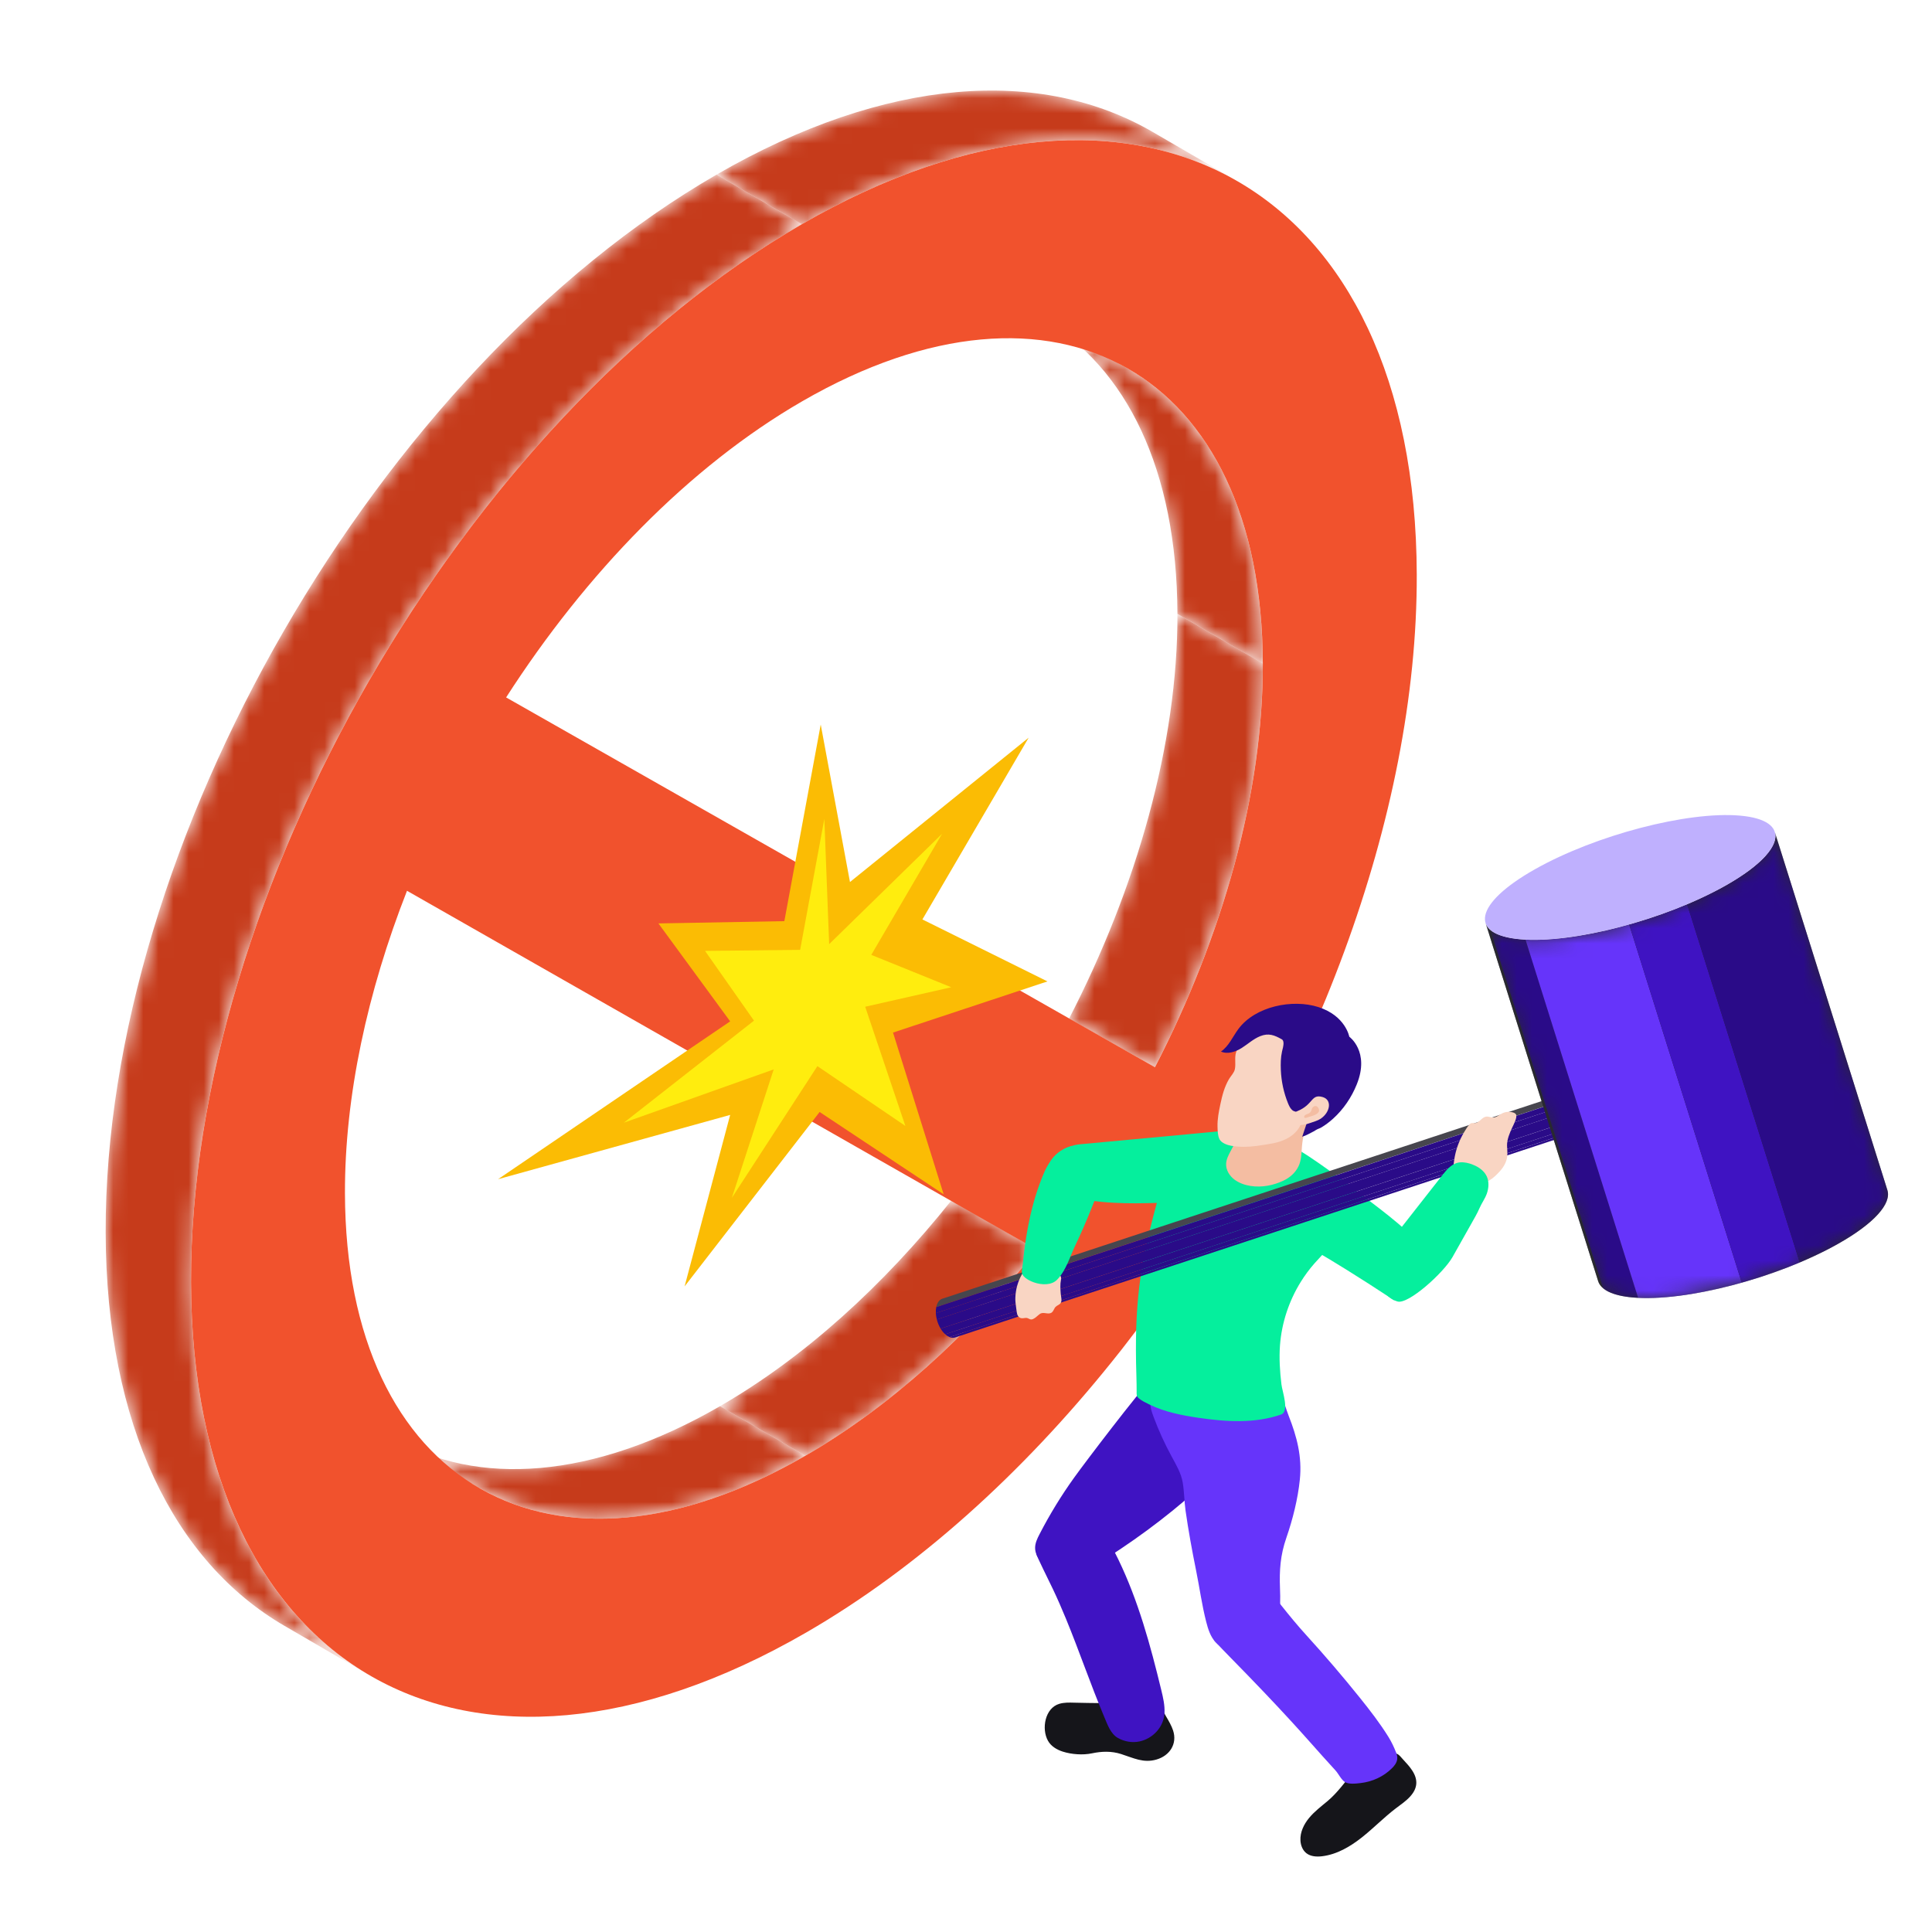 <svg width="128" height="128" viewBox="0 0 128 128" fill="none" xmlns="http://www.w3.org/2000/svg">
<mask id="mask0_229_24401" style="mask-type:luminance" maskUnits="userSpaceOnUse" x="47" y="79" width="22" height="18">
<path d="M68.701 82.8L63.046 79.514C58.55 85.153 53.307 89.928 47.703 93.163L53.357 96.449C58.961 93.214 64.204 88.439 68.701 82.8Z" fill="white"/>
</mask>
<g mask="url(#mask0_229_24401)">
<path d="M68.701 82.8L63.046 79.514C58.55 85.153 53.307 89.928 47.703 93.163L53.357 96.449C58.961 93.214 64.204 88.439 68.701 82.8Z" fill="#C63B1B"/>
</g>
<mask id="mask1_229_24401" style="mask-type:luminance" maskUnits="userSpaceOnUse" x="70" y="40" width="14" height="31">
<path d="M83.663 43.958L78.008 40.673C78.032 49.284 75.305 58.773 70.825 67.461L76.517 70.707C80.997 62.017 83.687 52.569 83.663 43.958Z" fill="white"/>
</mask>
<g mask="url(#mask1_229_24401)">
<path d="M83.663 43.958L78.008 40.673C78.032 49.284 75.31 58.8 70.828 67.488L76.516 70.707C80.997 62.017 83.687 52.569 83.663 43.958Z" fill="#C63B1B"/>
</g>
<mask id="mask2_229_24401" style="mask-type:luminance" maskUnits="userSpaceOnUse" x="69" y="21" width="15" height="23">
<path d="M74.794 24.458L69.139 21.173C74.596 24.344 77.98 31.087 78.007 40.671L83.661 43.957C83.636 34.374 80.252 27.629 74.794 24.458Z" fill="white"/>
</mask>
<g mask="url(#mask2_229_24401)">
<path d="M74.794 24.458L69.139 21.173C74.596 24.344 77.98 31.087 78.007 40.671L83.661 43.957C83.636 34.374 80.252 27.629 74.794 24.458Z" fill="#C63B1B"/>
</g>
<mask id="mask3_229_24401" style="mask-type:luminance" maskUnits="userSpaceOnUse" x="26" y="93" width="28" height="8">
<path d="M26.071 95.281L31.726 98.567C37.254 101.78 44.909 101.327 53.357 96.449L47.703 93.163C39.254 98.041 31.599 98.493 26.071 95.281Z" fill="white"/>
</mask>
<g mask="url(#mask3_229_24401)">
<path d="M53.357 96.449L47.703 93.163C39.254 98.041 31.599 98.494 26.071 95.281L31.726 98.567C37.254 101.78 44.909 101.327 53.357 96.449Z" fill="#C63B1B"/>
</g>
<mask id="mask4_229_24401" style="mask-type:luminance" maskUnits="userSpaceOnUse" x="47" y="6" width="36" height="9">
<path d="M82.02 12.026L76.365 8.741C68.981 4.45 58.757 5.054 47.472 11.57L53.126 14.856C64.412 8.34 74.637 7.736 82.02 12.026Z" fill="white"/>
</mask>
<g mask="url(#mask4_229_24401)">
<path d="M82.02 12.026L76.365 8.741C68.981 4.45 58.757 5.054 47.472 11.57L53.126 14.856C64.412 8.34 74.637 7.736 82.02 12.026Z" fill="#C63B1B"/>
</g>
<mask id="mask5_229_24401" style="mask-type:luminance" maskUnits="userSpaceOnUse" x="7" y="11" width="47" height="101">
<path d="M18.845 107.715L24.499 111.001C17.211 106.765 12.691 97.756 12.655 84.954C12.582 59.189 30.7 27.804 53.126 14.856L47.472 11.57C25.045 24.518 6.927 55.903 7 81.669C7.036 94.47 11.556 103.479 18.845 107.715Z" fill="white"/>
</mask>
<g mask="url(#mask5_229_24401)">
<path d="M53.126 14.856L47.472 11.57C25.045 24.518 6.927 55.903 7 81.669C7.036 94.472 11.556 103.479 18.845 107.715L24.499 111.001C17.211 106.765 12.691 97.756 12.655 84.954C12.582 59.187 30.7 27.804 53.126 14.856Z" fill="#C63B1B"/>
</g>
<path d="M53.125 14.854C75.55 1.91 93.793 12.301 93.864 38.067C93.911 54.112 86.899 72.338 76.182 86.933C75.861 87.374 75.538 87.808 75.205 88.242C75.104 88.376 74.999 88.511 74.898 88.646C74.499 89.172 74.09 89.694 73.674 90.207C67.715 97.626 60.789 103.9 53.39 108.171C30.965 121.12 12.731 110.722 12.655 84.954C12.583 59.188 30.698 27.802 53.125 14.854ZM76.519 70.707C80.996 62.017 83.689 52.569 83.664 43.96C83.609 24.666 69.95 16.884 53.159 26.58C45.665 30.906 38.817 37.985 33.532 46.206L52.688 57.093L53.193 57.824L53.909 58.868L54.595 59.84L54.604 59.853L55.85 60.001L58.164 60.271L76.519 70.707ZM53.356 96.447C58.927 93.231 64.146 88.494 68.619 82.897C68.649 82.863 68.674 82.835 68.699 82.8L68.455 82.662L56.334 75.756L55.274 75.151L26.965 59.017C24.335 65.724 22.837 72.631 22.854 79.066C22.91 98.358 36.565 106.143 53.356 96.447Z" fill="#F1522D"/>
<path d="M81.862 74.845C82.637 74.809 81.887 76.761 81.8 77.486C81.708 78.241 81.199 78.944 80.493 79.295C79.834 79.623 79.067 79.641 78.33 79.654C76.267 79.689 74.251 79.84 72.204 79.53C71.351 79.397 70.435 79.141 69.957 78.455C69.634 77.992 69.21 77.783 69.429 77.258C69.956 75.981 71.362 75.828 71.54 75.812C77.14 75.297 81.987 74.84 81.862 74.845Z" fill="#05EF9D"/>
<path d="M77.013 113.309C76.826 113.073 76.395 113.03 76.121 112.988C75.697 112.924 75.269 112.901 74.842 112.881C73.626 112.825 72.388 112.842 71.165 112.807C70.837 112.797 70.502 112.789 70.187 112.881C69.232 113.16 68.985 114.539 69.432 115.333C69.634 115.693 70.013 115.921 70.405 116.047C70.995 116.236 71.745 116.29 72.349 116.162C72.997 116.026 73.632 116.006 74.272 116.208C75.1 116.471 75.753 116.828 76.624 116.572C77.499 116.316 78.013 115.535 77.718 114.642C77.611 114.322 77.439 114.03 77.268 113.739C77.16 113.559 77.092 113.411 77.013 113.309Z" fill="#15151A"/>
<path d="M91.98 116.173C91.093 116.287 90.254 116.74 89.667 117.411C89.096 118.063 88.626 118.763 87.953 119.326C87.531 119.679 87.087 120.014 86.735 120.438C86.384 120.861 86.126 121.393 86.158 121.943C86.176 122.261 86.302 122.586 86.553 122.781C86.839 123.003 87.231 123.024 87.591 122.982C88.569 122.864 89.455 122.345 90.227 121.733C91 121.122 91.688 120.41 92.472 119.812C92.8 119.563 93.148 119.33 93.426 119.024C93.916 118.483 93.964 117.933 93.578 117.324C93.406 117.051 93.183 116.815 92.966 116.579C92.71 116.301 92.63 116.131 92.236 116.152C92.149 116.155 92.065 116.163 91.98 116.173Z" fill="#15151A"/>
<path d="M80.441 92.203C80.344 92.098 80.25 92.004 80.162 91.925C79.246 91.106 77.345 90.215 76.362 91.262C75.339 92.351 71.935 96.822 71.167 97.894C70.31 99.087 69.542 100.343 68.869 101.649C68.723 101.931 68.58 102.229 68.579 102.544C68.574 103.197 69.151 103.683 69.69 104.046C70.156 104.361 70.716 104.674 71.254 104.502C71.684 104.364 72.106 103.952 72.508 103.724C73.112 103.381 73.693 102.988 74.269 102.603C75.449 101.813 76.592 100.971 77.695 100.077C78.586 99.354 79.456 98.593 80.17 97.695C80.828 96.866 81.371 95.896 81.583 94.849C81.773 93.902 81.056 92.874 80.441 92.203Z" fill="#3F13C2"/>
<path d="M68.665 102.964C68.601 102.053 69.507 101.093 70 100.528C70.331 100.147 70.74 99.804 71.236 99.727C72.222 99.573 72.536 100.586 72.976 101.286C73.379 101.933 73.745 102.603 74.079 103.291C75.413 106.038 76.219 109.006 76.935 111.959C77.058 112.463 77.178 112.978 77.151 113.492C77.1 114.442 76.362 115.194 75.484 115.378C75.013 115.476 74.502 115.389 74.069 115.148C73.576 114.874 73.366 114.24 73.151 113.731C72.249 111.591 71.505 109.388 70.62 107.24C70.346 106.577 70.061 105.918 69.752 105.27C69.478 104.692 68.675 103.094 68.665 102.964Z" fill="#3F13C2"/>
<path d="M79.94 90.86C79.659 90.824 79.379 90.806 79.096 90.819C78.337 90.855 77.588 91.129 76.986 91.594C76.631 91.866 76.313 92.227 76.229 92.667C76.15 93.081 76.288 93.503 76.436 93.897C76.772 94.793 77.171 95.666 77.629 96.506C77.924 97.05 78.256 97.608 78.359 98.227C78.461 98.831 78.458 99.463 78.545 100.078C78.735 101.409 78.977 102.731 79.244 104.049C79.474 105.179 79.625 106.322 79.912 107.441C80.037 107.927 80.19 108.426 80.531 108.794C80.907 109.196 81.475 109.383 82.025 109.368C82.575 109.353 83.106 109.153 83.582 108.877C84.853 108.142 84.854 106.566 84.803 105.239C84.756 104.021 84.827 103.033 85.224 101.885C85.644 100.671 85.989 99.305 86.118 98.026C86.273 96.513 85.925 95.19 85.376 93.796C85.053 92.972 84.7 91.297 83.641 91.188C83.336 91.157 83.031 91.213 82.725 91.229C81.788 91.28 80.869 90.977 79.94 90.86Z" fill="#6634FA"/>
<path d="M86.174 84.936C86.447 84.496 86.755 84.078 87.098 83.691C87.643 83.075 88.288 82.499 88.543 81.718C88.846 80.785 88.516 79.756 88.003 78.922C86.548 76.56 84.239 75.19 81.473 75.088C80.004 75.034 78.837 75.236 77.921 76.518C77.355 77.309 77.05 78.253 76.785 79.19C75.605 83.392 75.193 85.916 75.266 90.264C75.277 90.904 75.308 91.548 75.305 92.188C75.303 92.388 75.287 92.51 75.451 92.646C75.659 92.817 75.929 92.943 76.17 93.061C77.176 93.55 78.289 93.769 79.389 93.931C81.216 94.2 83.126 94.323 84.871 93.718C85.445 93.519 84.958 92.214 84.899 91.72C84.795 90.859 84.738 89.99 84.803 89.124C84.915 87.643 85.394 86.195 86.174 84.936Z" fill="#05EF9D"/>
<path d="M81.532 109.828C82.281 110.59 83.023 111.356 83.76 112.129C84.342 112.741 84.92 113.357 85.491 113.979C85.931 114.458 86.368 114.941 86.799 115.427C87.354 116.051 87.911 116.679 88.472 117.288C88.674 117.508 88.845 117.887 89.089 118.055C89.345 118.232 89.848 118.166 90.14 118.133C90.921 118.046 91.676 117.7 92.231 117.14C92.531 116.838 92.662 116.548 92.513 116.154C92.365 115.77 92.206 115.427 91.988 115.075C91.42 114.161 90.76 113.308 90.085 112.469C88.953 111.059 87.776 109.684 86.557 108.346C85.393 107.07 84.392 105.705 83.302 104.367C83.182 104.221 82.965 104.145 82.785 104.165C82.552 104.19 80.429 108.668 80.429 108.668C80.429 108.668 80.608 108.887 81.532 109.828Z" fill="#6634FA"/>
<path d="M85.759 82.131C85.104 81.653 84.546 81.105 84.506 80.271C84.47 79.5 84.643 78.768 85.199 78.198C85.777 77.604 84.426 75.656 85.235 75.815C85.99 75.964 88.863 78.124 89.47 78.597C91.172 79.922 92.914 81.115 94.371 82.728C94.977 83.405 93.698 83.331 93.629 84.239C93.583 84.852 92.5 86.238 92.344 86.134C87.441 82.906 85.654 82.054 85.759 82.131Z" fill="#05EF9D"/>
<path d="M114.893 69.161L62.029 86.592L62.028 86.597L114.893 69.166V69.161Z" fill="#47464E"/>
<path d="M114.893 68.744L62.431 86.043C62.241 86.105 62.093 86.294 62.031 86.591L114.895 69.159L114.893 68.744Z" fill="#47464E"/>
<path d="M114.893 71.447L62.911 88.588C63.041 88.641 63.167 88.646 63.279 88.61L114.893 71.59V71.447Z" fill="#2A0B88"/>
<path d="M114.893 71.162L62.62 88.398C62.625 88.403 62.629 88.406 62.633 88.41C62.727 88.492 62.821 88.551 62.911 88.587L114.893 71.446V71.162Z" fill="#2A0B88"/>
<path d="M114.893 70.688L62.318 88.024C62.405 88.168 62.507 88.296 62.62 88.4L114.893 71.163V70.688Z" fill="#2A0B88"/>
<path d="M114.893 70L62.067 87.419C62.121 87.632 62.208 87.841 62.318 88.023L114.893 70.686V70Z" fill="#2A0B88"/>
<path d="M114.893 69.555L62.001 86.997C62.008 87.136 62.031 87.279 62.067 87.42L114.893 70.002V69.555Z" fill="#2A0B88"/>
<path d="M114.893 69.166L62.029 86.598C62.003 86.722 61.995 86.859 62.003 86.997L114.895 69.555L114.893 69.166Z" fill="#2A0B88"/>
<path d="M97.137 78.241C96.858 78.126 96.581 77.975 96.413 77.714C96.247 77.453 96.301 77.151 96.344 76.859C96.436 76.206 96.664 75.571 97.004 75.006C97.106 74.837 97.216 74.647 97.354 74.502C97.485 74.364 97.536 74.418 97.706 74.41C98.025 74.392 98.154 74.028 98.458 73.98C98.614 73.956 98.768 74.041 98.928 74.038C99.144 74.033 99.318 73.867 99.512 73.769C99.73 73.657 99.993 73.632 100.229 73.7C100.306 73.721 100.384 73.755 100.431 73.821C100.558 73.997 100.272 74.523 100.191 74.696C100.024 75.057 99.84 75.485 99.845 75.889C99.848 76.126 99.886 76.364 99.86 76.598C99.82 76.974 99.622 77.32 99.368 77.601C98.957 78.052 98.499 78.458 97.866 78.371C97.611 78.333 97.383 78.341 97.137 78.241Z" fill="#F9D5C3"/>
<path d="M97.833 77.279C98.127 77.437 98.378 77.66 98.511 77.96C98.66 78.302 98.632 78.699 98.516 79.052C98.397 79.406 98.169 79.702 98.023 80.04C97.866 80.406 97.659 80.751 97.463 81.1C97.053 81.832 96.644 82.564 96.228 83.292C95.627 84.341 93.293 86.445 92.585 86.226C91.343 85.844 91.106 84.299 91.533 83.269C91.771 82.692 92.162 82.195 92.546 81.704C93.222 80.841 93.9 79.978 94.576 79.114C94.915 78.683 95.253 78.251 95.592 77.819C95.83 77.516 96.127 77.173 96.51 77.053C96.792 76.964 97.101 77.008 97.385 77.092C97.537 77.143 97.69 77.204 97.833 77.279Z" fill="#05EF9D"/>
<path d="M67.277 86.261C67.292 86.441 67.323 86.617 67.344 86.801C67.369 86.998 67.398 87.264 67.633 87.328C67.74 87.357 67.851 87.32 67.961 87.314C68.166 87.306 68.227 87.485 68.442 87.39C68.616 87.313 68.743 87.157 68.899 87.05C69.135 86.886 69.434 87.119 69.668 86.965C69.801 86.878 69.828 86.691 69.939 86.579C70.034 86.484 70.184 86.45 70.264 86.341C70.384 86.18 70.289 85.893 70.276 85.704C70.254 85.391 70.231 85.104 70.292 84.79C70.304 84.734 70.312 84.677 70.297 84.623C70.189 84.234 69.637 84.411 69.37 84.418C69.169 84.421 68.91 84.399 68.715 84.35C68.469 84.29 68.281 83.973 67.998 84.109C67.868 84.171 67.781 84.298 67.709 84.422C67.436 84.894 67.288 85.433 67.27 85.975C67.265 86.075 67.27 86.169 67.277 86.261Z" fill="#F9D5C3"/>
<path d="M68.496 84.96C68.275 84.882 68.073 84.774 67.92 84.651C67.585 84.38 67.723 84.132 67.761 83.756C67.792 83.448 67.825 83.139 67.865 82.832C67.942 82.22 68.038 81.609 68.162 81.004C68.401 79.824 68.743 78.663 69.23 77.562C69.406 77.166 70.425 75.308 72.18 76.108C72.909 76.439 72.684 77.069 72.789 77.882C72.894 78.698 72.575 79.403 72.288 80.119C71.961 80.936 71.609 81.742 71.229 82.538C70.871 83.29 70.629 84.172 70.036 84.784C69.673 85.158 69.027 85.145 68.496 84.96Z" fill="#05EF9D"/>
<path d="M105.882 84.88L98.422 61.149C98.601 61.719 99.363 62.111 100.727 62.231C104.203 62.534 110.279 60.947 114.301 58.684C116.743 57.31 117.863 56.002 117.585 55.119L125.045 78.85C125.323 79.733 124.203 81.041 121.761 82.415C117.741 84.678 111.665 86.266 108.187 85.962C106.823 85.842 106.061 85.45 105.882 84.88Z" fill="#292930"/>
<mask id="mask6_229_24401" style="mask-type:luminance" maskUnits="userSpaceOnUse" x="98" y="55" width="28" height="31">
<path d="M105.882 84.88L98.422 61.149C98.601 61.719 99.363 62.111 100.727 62.231C104.203 62.534 110.279 60.947 114.301 58.684C116.743 57.31 117.863 56.002 117.585 55.119L125.045 78.85C125.323 79.733 124.203 81.041 121.761 82.415C117.741 84.678 111.665 86.266 108.187 85.962C106.823 85.842 106.061 85.45 105.882 84.88Z" fill="white"/>
</mask>
<g mask="url(#mask6_229_24401)">
<path d="M105.882 84.881L98.422 61.149C98.476 61.322 98.585 61.479 98.747 61.617L106.207 85.348C106.045 85.21 105.936 85.055 105.882 84.881Z" fill="#292930"/>
<path d="M106.207 85.348L98.747 61.617C99.12 61.932 99.776 62.147 100.727 62.231C100.838 62.241 100.952 62.249 101.068 62.254L108.528 85.985C108.412 85.979 108.298 85.972 108.187 85.962C107.238 85.879 106.58 85.663 106.207 85.348Z" fill="#2A0B88"/>
<path d="M108.528 85.985L101.068 62.254C102.926 62.348 105.421 61.961 107.937 61.25L115.397 84.981C112.881 85.692 110.386 86.081 108.528 85.985Z" fill="#6634FA"/>
<path d="M115.397 84.982L107.937 61.251C109.241 60.883 110.55 60.429 111.778 59.912L119.238 83.643C118.01 84.16 116.701 84.613 115.397 84.982Z" fill="#3F13C2"/>
<path d="M119.238 83.641L111.778 59.91C112.673 59.532 113.524 59.12 114.301 58.684C116.743 57.31 117.863 56.002 117.585 55.119L125.045 78.85C125.323 79.733 124.203 81.041 121.761 82.415C120.985 82.852 120.133 83.263 119.238 83.641Z" fill="#2A0B88"/>
</g>
<path d="M115.281 54.037C118.757 54.341 118.319 56.422 114.301 58.684C110.281 60.947 104.205 62.535 100.727 62.231C97.25 61.927 97.688 59.846 101.708 57.583C105.726 55.321 111.803 53.734 115.281 54.037Z" fill="#BFB0FE"/>
<path d="M86.025 77.279C85.82 77.7 85.455 78.02 85.032 78.22C84.695 78.381 84.337 78.496 83.971 78.558C83.259 78.683 82.401 78.599 81.8 78.162C81.46 77.915 81.21 77.513 81.234 77.092C81.25 76.8 81.389 76.533 81.526 76.275C81.8 75.76 82.076 75.246 82.345 74.729C82.581 74.276 82.64 73.754 82.896 73.306C83.316 72.573 83.791 71.932 84.616 71.621C84.889 71.52 85.179 71.466 85.472 71.477C85.892 71.493 86.319 71.544 86.716 71.684C86.992 71.781 87.38 71.924 87.494 72.226C87.558 72.398 87.502 72.516 87.415 72.659C86.806 73.642 86.356 74.796 86.259 75.951C86.231 76.285 86.23 76.623 86.146 76.946C86.117 77.063 86.076 77.174 86.025 77.279Z" fill="#F4BDA2"/>
<path d="M83.231 67.702C82.888 67.997 82.591 68.345 82.351 68.728C82.158 69.038 82.003 69.371 81.893 69.719C81.777 70.09 81.89 70.458 81.813 70.835C81.764 71.078 81.554 71.274 81.429 71.485C81.12 72.009 80.979 72.564 80.854 73.15C80.751 73.639 80.649 74.144 80.664 74.652C80.671 74.908 80.677 75.238 80.792 75.472C80.917 75.727 81.309 75.865 81.565 75.909C82.113 76.006 82.68 75.996 83.231 75.924C83.49 75.891 83.751 75.845 84.007 75.807C84.27 75.768 84.533 75.714 84.787 75.632C84.928 75.586 85.068 75.531 85.201 75.466C85.537 75.302 85.844 75.057 86.049 74.742C86.12 74.634 86.163 74.463 86.296 74.417C86.458 74.359 86.609 74.51 86.765 74.465C86.832 74.445 86.934 74.328 86.99 74.279C87.062 74.215 87.262 73.861 87.372 73.888C87.476 73.915 87.653 73.856 87.76 73.829C87.963 73.782 87.894 74.205 88.017 74.038C88.543 73.324 89.137 72.616 89.418 71.76C89.674 70.975 89.938 70.32 89.685 69.476C89.496 68.844 89.096 68.286 88.6 67.85C87.842 67.185 86.847 66.794 85.839 66.765C85.16 66.745 84.5 66.881 83.911 67.219C83.669 67.357 83.443 67.52 83.231 67.702Z" fill="#F9D5C3"/>
<path d="M85.033 69.067C85.053 69.266 84.966 69.534 84.938 69.66C84.848 70.066 84.843 70.478 84.859 70.896C84.891 71.648 85.05 72.396 85.334 73.094C85.398 73.251 85.472 73.412 85.595 73.53C85.851 73.778 86.268 73.572 86.504 73.829C86.589 73.921 86.621 74.054 86.614 74.179C86.607 74.303 86.57 74.425 86.53 74.545C86.447 74.804 86.359 75.064 86.272 75.321C86.279 75.3 86.422 75.259 86.447 75.249C86.516 75.219 86.583 75.188 86.648 75.157C86.776 75.095 86.904 75.029 87.029 74.96C87.141 74.898 87.246 74.819 87.366 74.778C87.436 74.753 87.495 74.724 87.559 74.686C87.832 74.522 88.086 74.326 88.321 74.115C89.01 73.491 89.544 72.703 89.89 71.841C90.767 69.665 89.394 68.685 89.394 68.685C89.394 68.685 89.147 67.296 87.344 66.72C85.636 66.174 83.169 66.663 82.049 68.17C81.67 68.68 81.416 69.31 80.891 69.668C81.334 69.865 81.856 69.688 82.268 69.43C82.678 69.171 83.041 68.829 83.492 68.649C84.049 68.427 84.431 68.58 84.918 68.854C84.992 68.894 85.023 68.972 85.033 69.067Z" fill="#2A0B88"/>
<path d="M87.637 72.685C88.264 72.872 88.136 73.689 87.497 74.119C87.31 74.246 87.038 74.316 86.826 74.394C85.381 74.919 85.483 73.806 85.949 73.617C87.034 73.179 86.847 72.45 87.637 72.685Z" fill="#F9D5C3"/>
<path d="M86.726 73.996C86.819 73.959 87.671 73.806 87.3 73.348C87.197 73.222 87.008 73.282 86.936 73.414C86.898 73.483 86.893 73.565 86.855 73.632C86.832 73.673 86.799 73.706 86.763 73.734C86.663 73.811 86.417 73.829 86.402 73.993C86.392 74.139 86.673 74.018 86.726 73.996Z" fill="#F4BDA2"/>
<path d="M54.375 48L56.313 58.436L68.152 48.872L61.112 60.915L69.397 65.021L59.165 68.411L62.521 79.127L54.302 73.672L45.356 85.227L48.375 73.866L33 78.124L48.375 67.668L43.622 61.179L51.965 61.028L54.375 48Z" fill="#FBBC04"/>
<path d="M54.615 54.251L54.934 62.552L62.414 55.241L57.725 63.263L63.024 65.408L57.321 66.699L59.982 74.595L54.155 70.634L48.487 79.361L51.26 70.85L41.331 74.382L49.954 67.621L46.711 62.999L53.011 62.931L54.615 54.251Z" fill="#FFED0E"/>
</svg>
